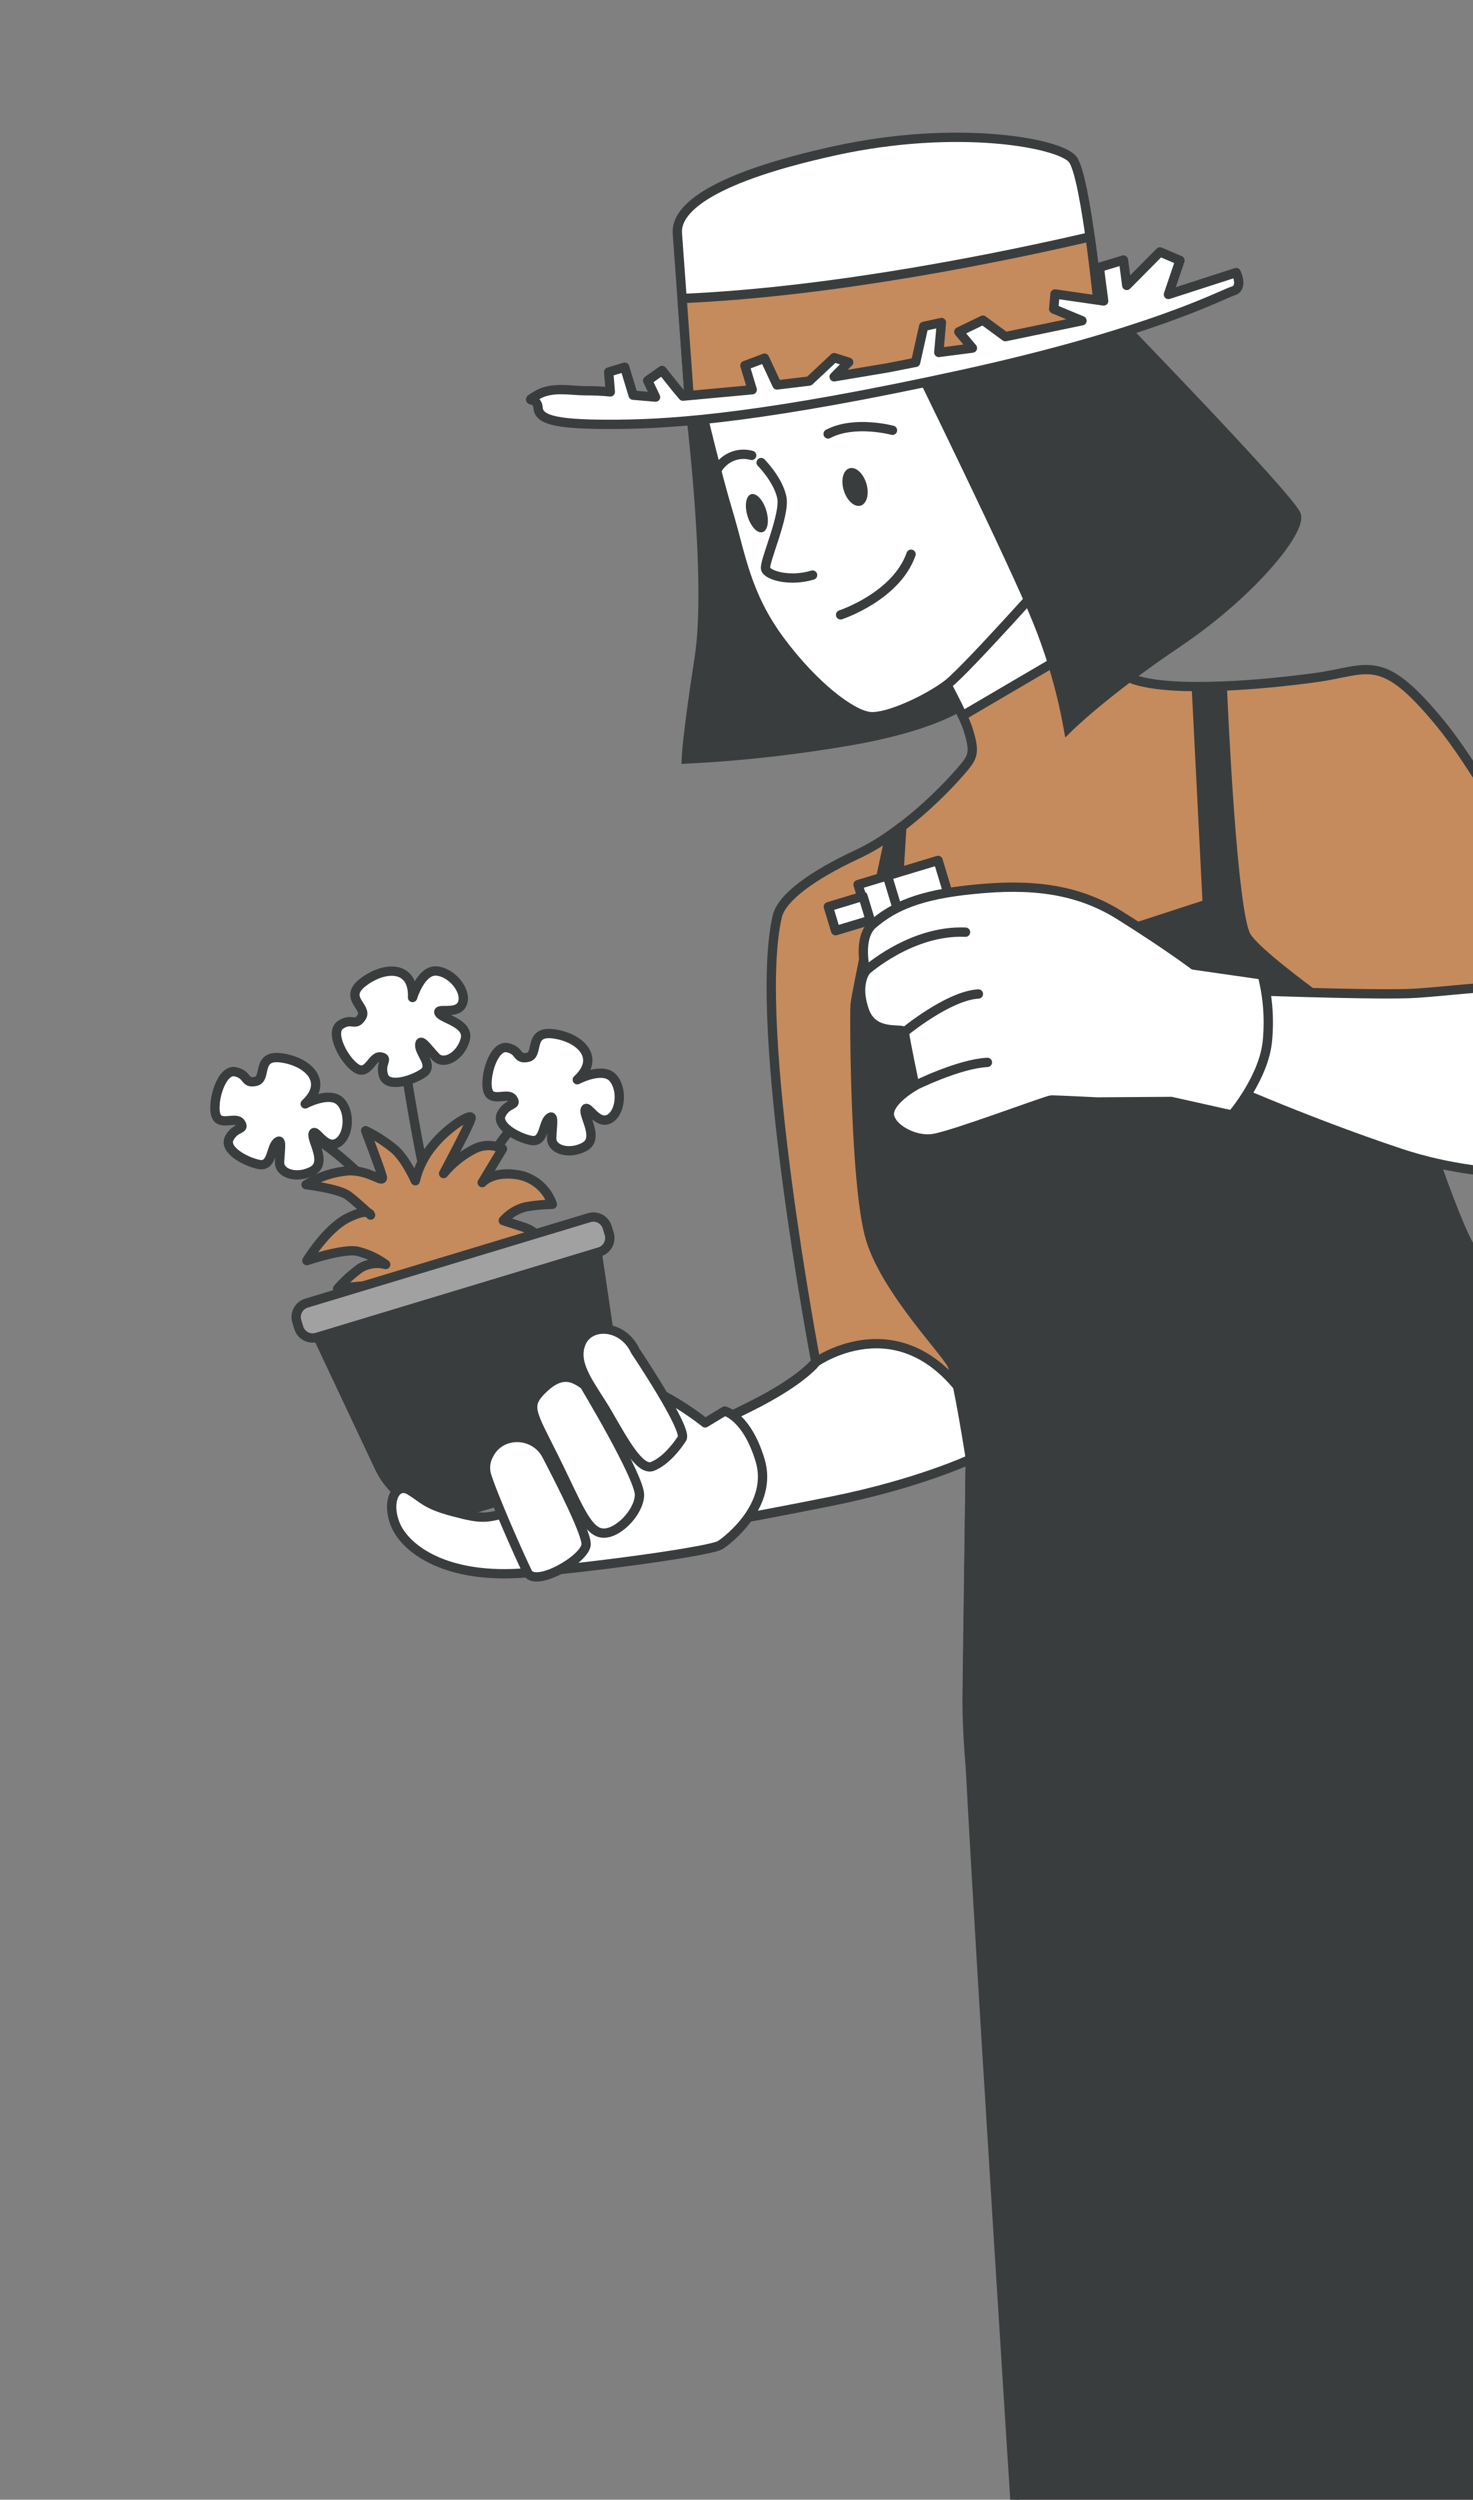 <svg width="158" height="268" viewBox="0 0 158 268" fill="none" xmlns="http://www.w3.org/2000/svg">
<rect x="0" y="0" width="158" height="268" fill="#808080" stroke="none"/>
<path d="M73.978 43.343C73.978 43.343 76.334 61.98 75.01 70.499C73.686 79.018 73.613 81.377 73.613 81.377C79.785 81.066 85.932 80.363 92.015 79.273C101.468 77.508 104 75.029 104 75.029L101.434 70.769C101.434 70.769 95.159 75.318 91.637 72.948C88.115 70.579 81.942 59.963 80.707 57.372C79.471 54.781 77.199 42.675 77.199 42.675L73.978 43.343Z" fill="#3A3D3E" stroke="#3A3D3E" stroke-miterlimit="10"/>
<path d="M99.601 69.778C99.601 69.778 103.229 76.167 103.878 78.313C104.526 80.46 104.424 81.039 103.489 82.176C101.416 84.675 96.765 89.356 91.973 91.585C87.181 93.814 83.851 96.218 83.376 98.24C80.629 109.989 87.504 145.993 87.504 145.993C87.504 145.993 86.079 147.98 80.517 150.752C74.956 153.525 73.144 154.231 73.144 154.231L74.436 163.673C74.436 163.673 79.94 162.791 89.204 160.908C98.468 159.025 104.073 156.415 104.073 156.415L103.741 181.641C103.65 188.061 104.844 196.131 104.844 196.131L179.922 173.443C179.922 173.443 159.951 137.815 157.567 133.54C155.183 129.264 150.155 113.149 150.155 113.149L171.866 107.522C171.866 107.522 161.004 85.526 154.566 77.644C148.128 69.762 146.887 71.851 141.173 72.639C135.459 73.426 126.054 74.243 121.742 72.892C117.43 71.542 112.212 58.918 112.212 58.918L99.601 69.778Z" fill="#C58B5D" stroke="#3A3D3E" stroke-linecap="round" stroke-linejoin="round"/>
<path d="M104.661 151.451C106.99 155.415 106.194 158.789 104.027 161.56L104.099 156.446C104.099 156.446 98.501 159.077 89.231 160.939C79.961 162.801 74.463 163.705 74.463 163.705L73.171 154.262C73.171 154.262 74.984 153.561 80.544 150.784C86.103 148.006 87.53 146.025 87.53 146.025C87.53 146.025 97.426 139.023 104.661 151.451Z" fill="white" stroke="#3A3D3E" stroke-linecap="round" stroke-linejoin="round"/>
<path d="M103.761 181.652L104.093 156.426C104.093 156.426 102.732 147.785 102.156 146.403C101.58 145.021 95.06 138.403 93.374 132.825C91.689 127.246 91.641 109.021 91.722 107.734C91.802 106.579 94.95 91.851 95.44 89.576C95.88 89.273 96.316 88.955 96.734 88.619L95.539 107.973L129.498 96.93L128.321 73.62C129.222 73.625 130.167 73.628 131.106 73.57C131.228 76.577 132.195 97.767 133.675 100.364C135.298 103.149 150.182 113.163 150.182 113.163C150.182 113.163 155.21 129.279 157.594 133.554C159.978 137.83 179.949 173.458 179.949 173.458L191.5 284L110.5 293.5C110.5 293.5 103.67 188.072 103.761 181.652Z" fill="#3A3D3E" stroke="#3A3D3E" stroke-linecap="round" stroke-linejoin="round"/>
<path d="M103.239 76.741C101.988 74.007 99.575 69.786 99.575 69.786L112.213 58.94C113.619 62.273 115.304 65.481 117.249 68.53L103.239 76.741Z" fill="white" stroke="#3A3D3E" stroke-linecap="round" stroke-linejoin="round"/>
<path d="M75.163 43.63C75.163 43.63 76.849 50.764 78.146 55.057C79.443 59.349 79.979 63.708 83.661 68.666C87.343 73.624 91.377 76.637 93.308 76.828C95.238 77.02 99.596 74.928 101.628 73.375C103.659 71.822 113.319 60.954 113.319 60.954C113.319 60.954 103.854 41.5 102.991 40.199C102.34 39.291 101.569 38.475 100.697 37.775L75.163 43.63Z" fill="white" stroke="#3A3D3E" stroke-linecap="round" stroke-linejoin="round"/>
<path d="M81.643 49.593C81.643 49.593 83.437 51.393 83.855 53.298C84.272 55.203 81.908 60.279 82.124 60.995C82.34 61.71 84.73 62.391 87.161 61.656" stroke="#3A3D3E" stroke-linecap="round" stroke-linejoin="round"/>
<path d="M90.164 65.92C90.164 65.92 96.129 63.959 97.722 59.421" stroke="#3A3D3E" stroke-linecap="round" stroke-linejoin="round"/>
<path d="M95.732 46.133C95.732 46.133 91.653 45.029 88.828 46.522" stroke="#3A3D3E" stroke-linecap="round" stroke-linejoin="round"/>
<path d="M80.63 48.824C79.954 48.635 79.235 48.67 78.58 48.924C77.926 49.178 77.371 49.636 76.999 50.232" stroke="#3A3D3E" stroke-linecap="round" stroke-linejoin="round"/>
<path d="M90.504 52.572C90.838 53.677 91.653 54.409 92.322 54.207C92.99 54.005 93.264 52.944 92.93 51.839C92.597 50.735 91.781 50.003 91.112 50.205C90.444 50.407 90.164 51.448 90.504 52.572Z" fill="#3A3D3E"/>
<path d="M80.179 55.325C80.519 56.45 81.239 57.222 81.799 57.053C82.359 56.884 82.53 55.842 82.19 54.717C81.85 53.592 81.124 52.816 80.569 52.983C80.014 53.151 79.839 54.2 80.179 55.325Z" fill="#3A3D3E"/>
<path d="M98.21 38.832C98.21 38.832 108.755 60.302 111.271 66.569C112.769 70.27 113.88 74.117 114.587 78.047C114.587 78.047 118.423 74.229 126.33 68.903C134.237 63.578 139.566 56.949 139.047 55.233C138.529 53.517 118.827 33.253 118.827 33.253L98.21 38.832Z" fill="#3A3D3E" stroke="#3A3D3E" stroke-miterlimit="10"/>
<path d="M133.064 106.167C133.064 106.167 145.855 106.669 150.961 106.529C156.067 106.389 168.189 104.152 171.874 107.565C175.558 110.978 176.972 115.076 177.887 118.704C178.802 122.331 176.155 124.84 173.455 125.192C170.755 125.544 160.779 127.149 150.201 123.636C139.623 120.122 129.679 115.636 129.679 115.636L133.064 106.167Z" fill="white" stroke="#3A3D3E" stroke-linecap="round" stroke-linejoin="round"/>
<path d="M92.04 94.841L95.187 93.89L96.743 99.038L93.596 99.989L92.04 94.841Z" fill="white" stroke="#3A3D3E" stroke-linecap="round" stroke-linejoin="round"/>
<path d="M88.853 97.212L92.571 96.089L93.348 98.66L89.63 99.784L88.853 97.212Z" fill="white" stroke="#3A3D3E" stroke-linecap="round" stroke-linejoin="round"/>
<path d="M95.187 93.89L100.62 92.248L103.515 101.828L98.082 103.47L95.187 93.89Z" fill="white" stroke="#3A3D3E" stroke-linecap="round" stroke-linejoin="round"/>
<path d="M111.482 137.497C106.042 139.141 99.92 134.808 97.808 127.819C95.696 120.83 98.394 113.831 103.834 112.188C109.274 110.544 115.396 114.877 117.508 121.866C119.62 128.855 116.922 135.853 111.482 137.497Z" stroke="#3A3D3E" stroke-linecap="round" stroke-linejoin="round"/>
<path d="M135.396 104.523C135.985 106.81 136.173 109.182 135.953 111.534C135.607 115.537 132.151 119.546 132.151 119.546L125.623 118.09L117.686 118.146C117.686 118.146 113.251 117.925 112.783 117.93C112.315 117.936 102.374 121.698 100.142 122.061C97.909 122.425 95.211 120.723 95.403 119.278C95.594 117.834 98.127 116.424 98.127 116.424C98.127 116.424 97.046 111.291 97.013 110.679C96.981 110.066 93.742 111.198 92.732 108.38C91.722 105.562 92.852 104.134 92.852 104.134C92.852 104.134 91.916 100.513 93.659 99.053C95.401 97.593 97.766 96.115 103.496 95.453C109.225 94.791 114.86 94.847 120.052 98.099C125.244 101.35 128.038 103.465 128.038 103.465L135.396 104.523Z" fill="white" stroke="#3A3D3E" stroke-linecap="round" stroke-linejoin="round"/>
<path d="M98.091 116.418C98.091 116.418 102.835 114.051 105.913 113.901" stroke="#3A3D3E" stroke-linecap="round" stroke-linejoin="round"/>
<path d="M96.977 110.673C96.977 110.673 101.72 106.745 104.947 106.567" stroke="#3A3D3E" stroke-linecap="round" stroke-linejoin="round"/>
<path d="M92.816 104.128C92.816 104.128 97.698 99.688 103.567 99.94" stroke="#3A3D3E" stroke-linecap="round" stroke-linejoin="round"/>
<path d="M57.374 118.725C57.374 118.725 49.747 123.327 49.406 137.121" stroke="#3A3D3E" stroke-linecap="round" stroke-linejoin="round"/>
<path d="M43.158 112.215C43.158 112.215 45.465 129.209 48.793 137.901" stroke="#3A3D3E" stroke-linecap="round" stroke-linejoin="round"/>
<path d="M31.062 120.322C31.062 120.322 41.532 125.407 47.021 137.955" stroke="#3A3D3E" stroke-linecap="round" stroke-linejoin="round"/>
<path d="M44.253 106.945C44.253 106.945 45.141 104.006 46.789 104.102C48.436 104.198 50.099 106.219 49.609 107.555C49.118 108.892 46.768 107.967 47.098 108.608C47.428 109.25 50.395 109.688 49.894 111.475C49.392 113.261 47.612 114.241 46.739 113.316C45.865 112.392 45.05 111.156 45.022 112.053C44.993 112.95 46.58 114.253 45.366 115.066C44.153 115.88 41.545 116.668 41.133 115.305C40.721 113.941 41.77 113.483 40.833 113.319C39.895 113.155 39.518 115.351 38.235 114.551C36.952 113.751 35.287 110.695 36.527 109.873C37.767 109.052 38.091 110.142 38.793 109.041C39.496 107.941 36.696 107.005 38.991 105.276C41.286 103.547 44.392 103.491 44.253 106.945Z" fill="white" stroke="#3A3D3E" stroke-linecap="round" stroke-linejoin="round"/>
<path d="M32.735 118.351C32.735 118.351 35.451 116.908 36.557 118.153C37.662 119.397 37.389 121.992 36.097 122.586C34.806 123.18 33.799 120.859 33.589 121.55C33.379 122.242 35.142 124.651 33.519 125.532C31.896 126.413 29.948 125.864 29.989 124.596C30.03 123.327 30.331 121.873 29.675 122.49C29.018 123.107 29.209 125.142 27.755 124.841C26.3 124.539 23.932 123.258 24.607 122.007C25.281 120.757 26.347 121.176 25.816 120.391C25.285 119.607 23.448 120.886 23.116 119.414C22.784 117.941 23.78 114.608 25.227 114.906C26.675 115.204 26.142 116.208 27.424 115.939C28.706 115.671 27.389 113.014 30.235 113.427C33.081 113.84 35.288 116.013 32.735 118.351Z" fill="white" stroke="#3A3D3E" stroke-linecap="round" stroke-linejoin="round"/>
<path d="M61.921 115.761C61.921 115.761 64.638 114.323 65.742 115.562C66.847 116.802 66.569 119.403 65.283 119.995C63.996 120.588 62.986 118.274 62.771 118.967C62.556 119.66 64.323 122.062 62.701 122.948C61.079 123.834 59.135 123.279 59.176 122.011C59.217 120.742 59.514 119.289 58.862 119.905C58.211 120.52 58.396 122.557 56.943 122.261C55.49 121.964 53.12 120.672 53.796 119.427C54.472 118.182 55.534 118.59 55.003 117.806C54.472 117.022 52.637 118.306 52.303 116.829C51.97 115.351 52.962 112.024 54.416 112.326C55.871 112.627 55.329 113.623 56.613 113.359C57.897 113.096 56.579 110.439 59.423 110.847C62.268 111.254 64.475 113.428 61.921 115.761Z" fill="white" stroke="#3A3D3E" stroke-linecap="round" stroke-linejoin="round"/>
<path d="M52.401 136.38C52.401 136.38 52.43 135.483 54.343 134.458C55.289 133.909 56.309 133.502 57.373 133.248C57.373 133.248 58.256 132.24 56.119 131.551L53.981 130.862C54.606 130.139 55.439 129.627 56.366 129.394C57.318 129.224 58.281 129.132 59.247 129.118C58.977 128.32 58.501 127.608 57.867 127.055C57.232 126.501 56.463 126.125 55.636 125.966C52.819 125.482 51.721 126.792 51.721 126.792L53.902 123.168C53.419 122.927 52.885 122.806 52.345 122.815C51.805 122.823 51.275 122.961 50.8 123.218C49.563 123.86 48.468 124.745 47.581 125.82C47.581 125.82 50.428 120.507 50.534 119.886C50.641 119.266 48.128 120.761 46.501 122.735C45.551 123.844 44.881 125.166 44.548 126.589C44.548 126.589 43.58 124.358 42.351 123.248C41.393 122.449 40.342 121.769 39.221 121.223C39.221 121.223 40.642 124.952 40.97 126.036C41.297 127.119 39.846 125.464 37.419 125.519C35.791 125.639 34.216 126.152 32.829 127.013C32.829 127.013 36.35 127.431 37.339 128.174C38.327 128.916 39.75 130.274 39.75 130.274C39.75 130.274 39.639 129.419 37.315 130.568C34.992 131.717 32.919 135.155 32.919 135.155C32.919 135.155 36.684 133.871 38.268 134.133C39.39 134.396 40.447 134.886 41.373 135.571C40.918 135.449 40.444 135.419 39.977 135.483C39.511 135.547 39.062 135.704 38.657 135.945C37.76 136.59 36.94 137.336 36.211 138.166C36.211 138.166 40.046 137.602 42.061 137.887C44.077 138.171 44.908 138.956 44.908 138.956L52.401 136.38Z" fill="#C58B5D" stroke="#3A3D3E" stroke-linecap="round" stroke-linejoin="round"/>
<path d="M50.721 161.787L60.426 158.855C62.356 158.271 64.012 157.013 65.093 155.311C66.174 153.608 66.607 151.574 66.313 149.579L63.693 131.808L33.023 141.076L40.682 157.324C41.542 159.148 43.029 160.602 44.872 161.421C46.715 162.241 48.79 162.37 50.721 161.787Z" fill="#3A3D3E" stroke="#3A3D3E" stroke-linecap="round" stroke-linejoin="round"/>
<path d="M32.871 139.713L63.199 130.549C64.021 130.3 64.888 130.765 65.136 131.587L65.346 132.282C65.595 133.103 65.13 133.971 64.308 134.219L33.98 143.384C33.158 143.632 32.291 143.167 32.043 142.345L31.833 141.651C31.584 140.829 32.049 139.962 32.871 139.713Z" fill="#A1A1A1" stroke="#3A3D3E" stroke-linecap="round" stroke-linejoin="round"/>
<path d="M77.73 151.283C77.73 151.283 80.099 151.818 81.53 156.556C82.962 161.295 78.171 165.062 77.257 165.65C76.343 166.237 65.432 167.82 56.619 168.61C47.805 169.401 43.508 166.021 42.444 163.53C41.38 161.04 42.434 158.854 43.969 159.794C45.503 160.733 45.67 161.305 48.723 162.103C51.776 162.9 52.243 162.912 55.772 161.67C59.3 160.428 66.129 154.642 66.094 152.469C66.06 150.295 66.222 147.276 69.695 148.88C71.809 149.874 73.804 151.105 75.64 152.549L77.73 151.283Z" fill="white" stroke="#3A3D3E" stroke-linecap="round" stroke-linejoin="round"/>
<path d="M68.134 144.82C68.134 144.82 73.799 153.252 73.16 154.226C72.521 155.2 71.387 156.634 70.005 157.21C68.623 157.786 66.778 154.282 65.156 151.496C63.533 148.711 61.431 146.398 62.295 144.089C63.159 141.78 66.796 141.948 68.134 144.82Z" fill="white" stroke="#3A3D3E" stroke-linecap="round" stroke-linejoin="round"/>
<path d="M62.688 148.497C62.688 148.497 68.645 158.402 68.594 160.29C68.542 162.179 66.155 164.614 64.514 164.352C62.873 164.09 61.836 161.105 59.404 156.222C56.972 151.338 56.34 150.726 58.276 148.874C60.211 147.022 61.486 147.609 62.688 148.497Z" fill="white" stroke="#3A3D3E" stroke-linecap="round" stroke-linejoin="round"/>
<path d="M52.447 155.948C53.7 153.447 57.331 153.538 58.628 156.015C60.273 159.155 62.961 164.493 62.868 165.607C62.725 167.212 57.395 170.226 56.591 168.596C55.788 166.966 52.853 160.362 52.156 158.055C51.984 157.341 52.088 156.588 52.447 155.948Z" fill="white" stroke="#3A3D3E" stroke-linecap="round" stroke-linejoin="round"/>
<path d="M117.915 33.811C117.915 33.811 116.495 18.795 115.035 17.052C113.575 15.31 102.665 13.3 89.635 16.145C76.605 18.991 72.448 22.272 72.657 25.021C72.865 27.77 73.978 43.343 73.978 43.343L90.147 41.58L104.403 38.675L119.063 35.026L117.915 33.811Z" fill="white" stroke="#3A3D3E" stroke-linecap="round" stroke-linejoin="round"/>
<path d="M104.403 38.675L90.147 41.58L73.978 43.343C73.978 43.343 73.546 37.25 73.165 32.002C89.704 31.298 108.267 27.403 116.927 25.392C117.517 29.609 117.915 33.812 117.915 33.812L119.063 35.026L104.403 38.675Z" fill="#C58B5D" stroke="#3A3D3E" stroke-linecap="round" stroke-linejoin="round"/>
<path d="M132.596 29.222C132.596 29.222 133.405 30.851 132.259 31.197C131.114 31.543 123.482 35.722 102.99 40.194C82.497 44.667 72.744 45.436 66.362 45.492C59.98 45.548 57.816 45.109 57.718 43.736C57.62 42.363 56.027 43.308 57.613 42.359C59.199 41.41 61.219 41.897 62.773 41.892C63.672 41.887 64.57 41.929 65.465 42.017L65.29 39.886L67.006 39.368L67.913 42.37L70.318 42.576L69.472 40.806L71.016 39.718L72.518 41.6L73.251 42.471L80.687 41.785L79.904 39.193L82.006 38.399L83.344 41.271L86.804 40.853L89.481 38.347L91.032 38.835L89.473 40.398L95.267 39.428L98.215 38.848L99.076 34.995L100.981 34.578L100.7 37.786L104.305 37.319L102.845 35.576L105.431 34.325L107.838 36.093L116.059 34.389L113.023 33.123L113.166 31.518L118.382 32.267L117.915 28.663L120.507 27.88L120.86 30.602L124.42 27.009L126.568 27.921L125.329 31.571L132.596 29.222Z" fill="white" stroke="#3A3D3E" stroke-linecap="round" stroke-linejoin="round"/>
</svg>
